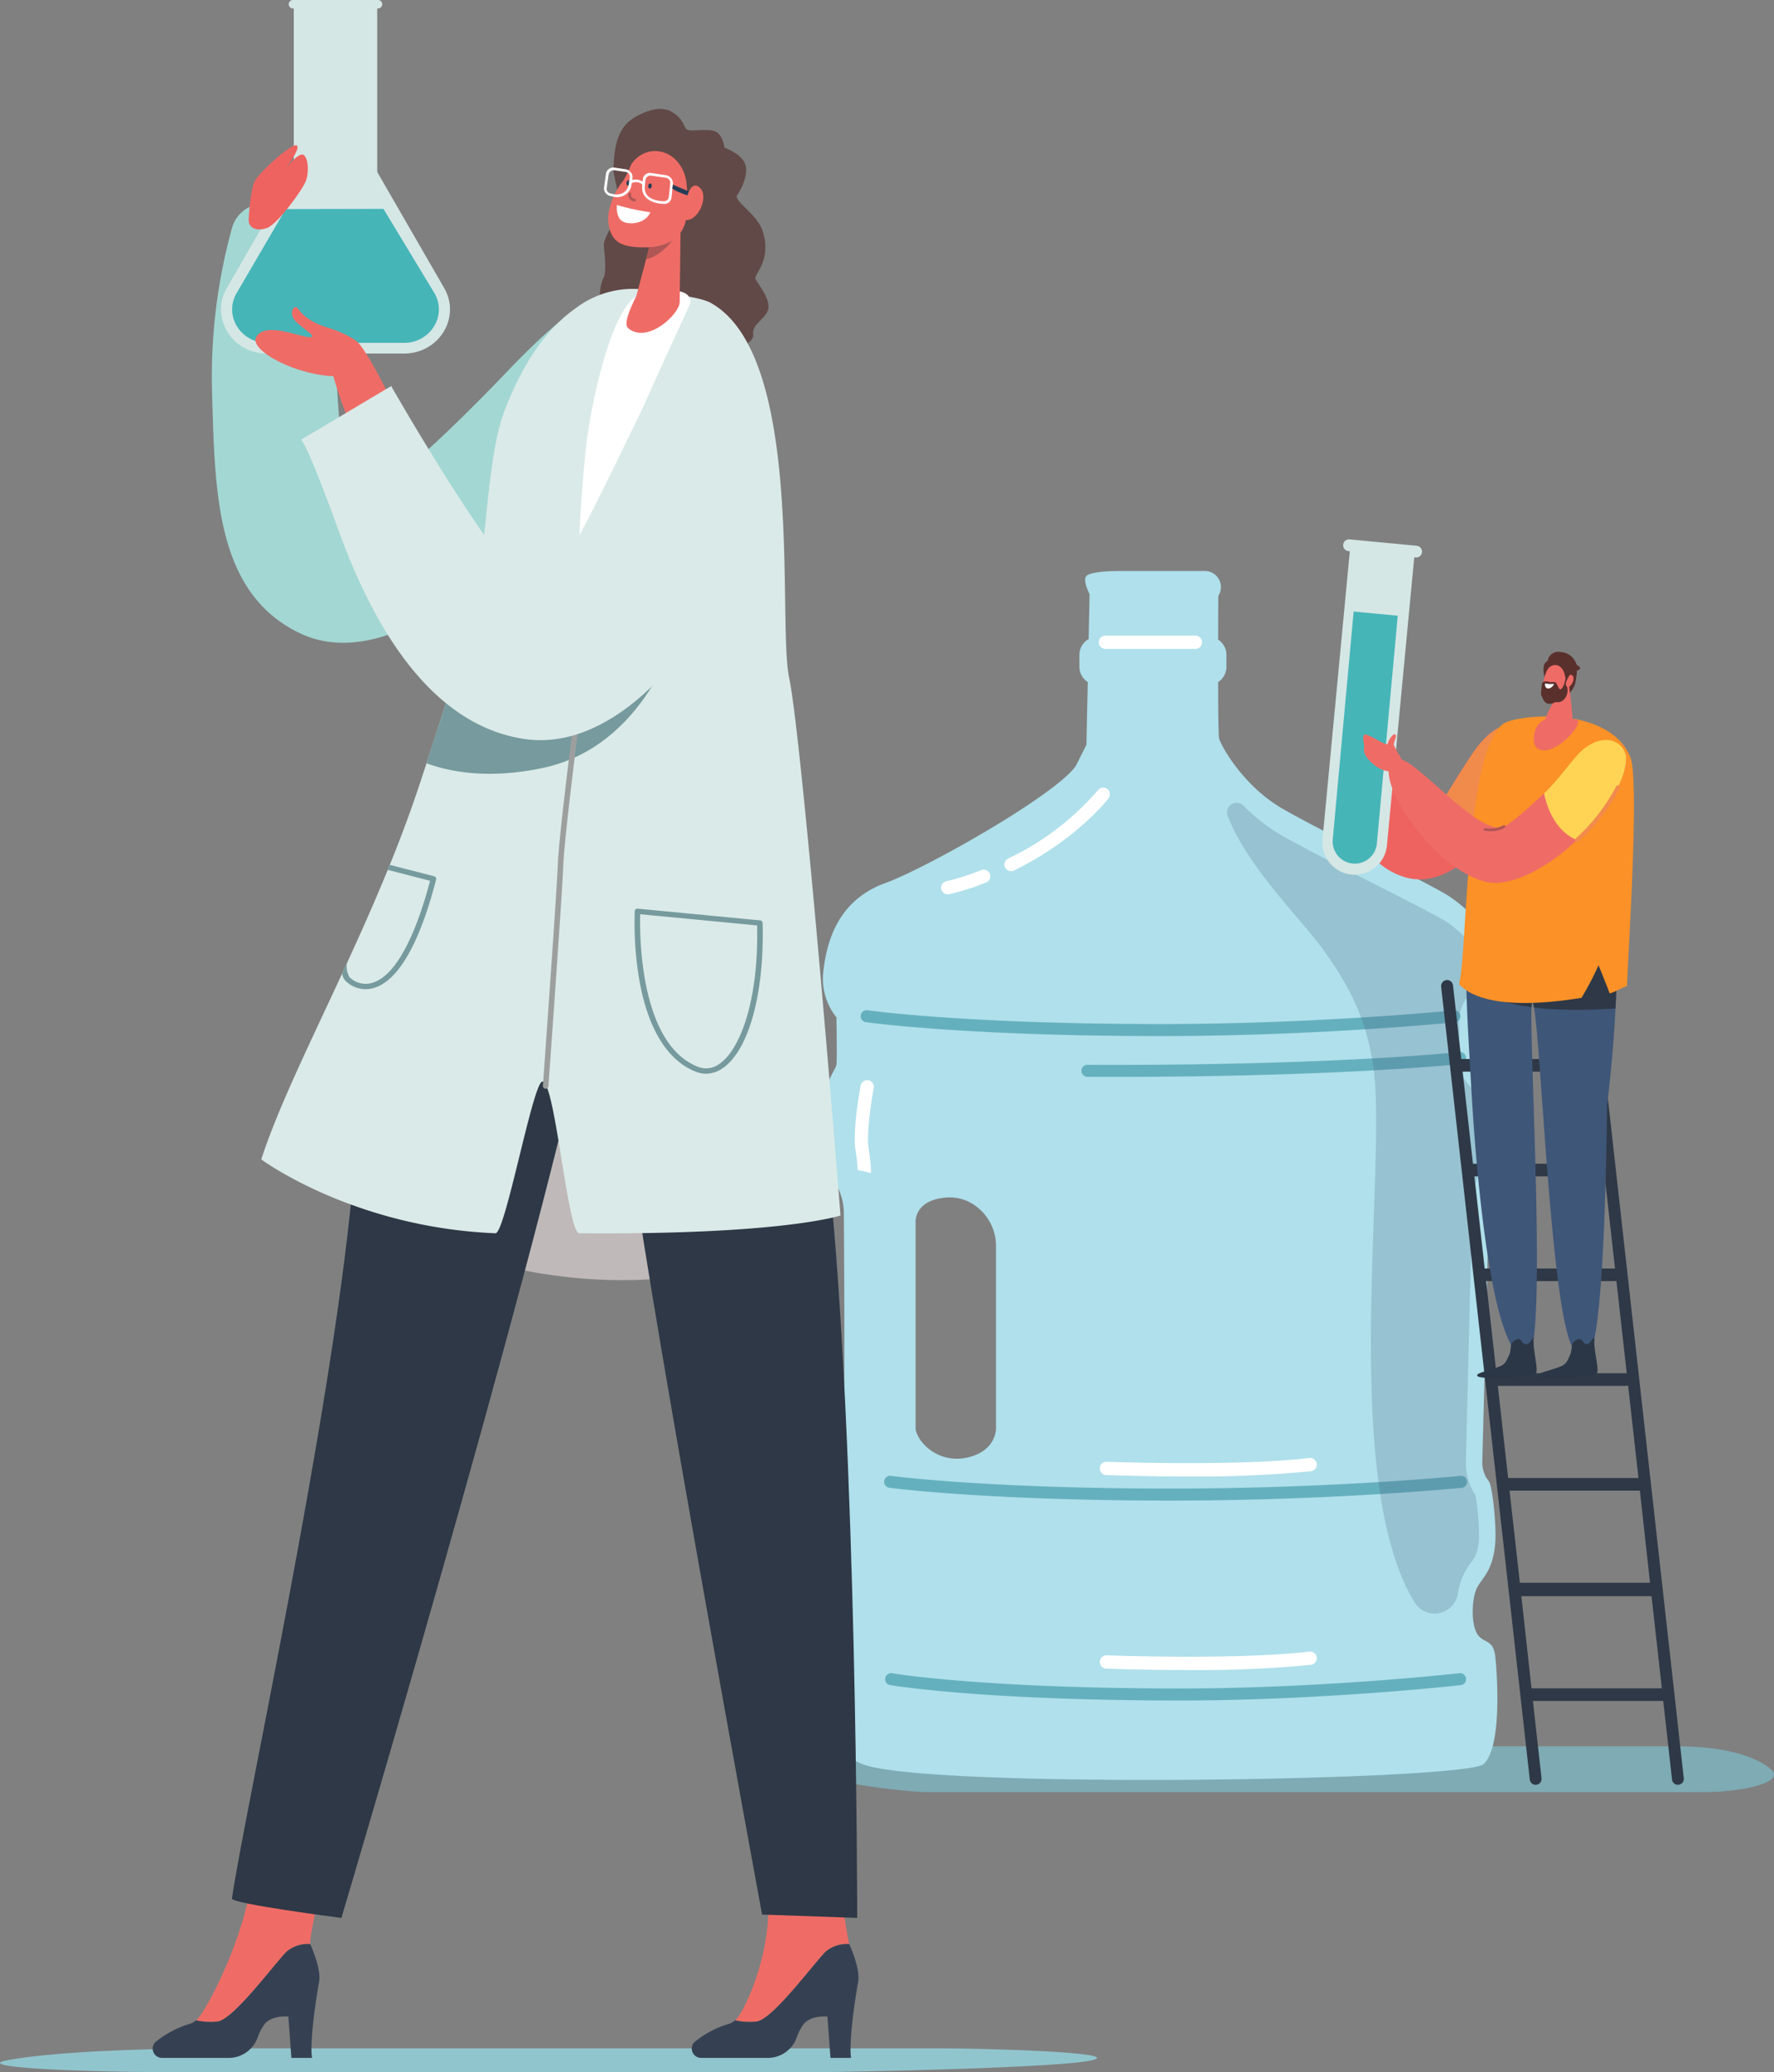 <svg xmlns="http://www.w3.org/2000/svg" width="294.665" height="344.071" viewBox="0 0 294.665 344.071">
  <rect x="0" y="0" width="294.665" height="344.071" fill="#808080" stroke="none"/>
  <g id="Grupo_876666" data-name="Grupo 876666" transform="translate(-383.699 -360.384)">
    <g id="Grupo_876710" data-name="Grupo 876710" transform="translate(518.029 449.946)">
      <g id="Grupo_876668" data-name="Grupo 876668" transform="translate(0 200.41)">
        <g id="Grupo_876667" data-name="Grupo 876667">
          <path id="Trazado_120720" data-name="Trazado 120720" d="M594.019,503.155h-133.4c-2.46,0-12.759,1.188-10.448,3.808,2.143,2.427,16.892,3.808,19.354,3.808H597.982c7.484,0,14.122-1.714,11.672-3.808h0C607.207,504.867,602.164,503.155,594.019,503.155Z" transform="translate(-449.838 -503.155)" fill="#7eabb4"/>
        </g>
      </g>
      <g id="Grupo_876680" data-name="Grupo 876680" transform="translate(2.255 5.251)">
        <g id="Grupo_876669" data-name="Grupo 876669">
          <path id="Trazado_120721" data-name="Trazado 120721" d="M562.74,587.4c-.325-3.071-1.9-2.175-2.965-3.778s-.983-5.614-.181-7.486,2.8-2.8,3.146-7.878c.183-2.634-.457-9.266-1.095-10.072a4.893,4.893,0,0,1-1.072-3.138l1.078-41.193a17.055,17.055,0,0,1,.973-5.549c1.316-3.56.853-7.612.457-11.213-.648-5.9-3.087-7.627-3.487-8.295s0-4.673-.132-6.544,1.334-1.6,1.735-2.937,2.137-6.01,1.336-7.746-.727-5.874-7.344-10.417c-2.78-1.905-21.5-10.949-27.912-14.688s-10.149-10.417-10.417-11.62c-.1-.427-.14-3.554-.158-7.4,0-.632,0-1.282-.006-1.942a2.967,2.967,0,0,0,1.377-2.5v-2.031a2.97,2.97,0,0,0-1.375-2.5c.01-4.058.028-7.269.028-7.269.045-.075.087-.148.128-.221a2.67,2.67,0,0,0-2.374-3.918H500.566c-5.608,0-5.784.9-5.784.9-.605.666.561,2.953.561,2.953l-.156,7.456a2.977,2.977,0,0,0-1.531,2.6V423a2.972,2.972,0,0,0,1.385,2.5l-.215,10.4-1.736,3.473c-3.2,4.807-24.974,17.093-31.65,19.5s-9.538,7.856-10.283,14.422a10.238,10.238,0,0,0,2.135,7.88s.136,6.944,0,7.878a2.71,2.71,0,0,1-.355.841,15.313,15.313,0,0,0-1.984,7.856,59.142,59.142,0,0,0,.471,8.13,5.1,5.1,0,0,0,.985,1.8,9.8,9.8,0,0,1,2.12,6.085c.079,11.045.24,41.488-.3,42.353-.668,1.068-1.6,1.6-2,2.537a24.6,24.6,0,0,0-.534,4.673s.112,2.322,0,7.318c-.053,2.305,1.867,6.548,1.867,6.548s.668,4.541-.132,6.41,0,0-1.336,2.4c-.79,1.42-.646,6.8-.4,10.968a9.438,9.438,0,0,0,5.888,8.2c10.34,4.166,100.144,2.8,103.215,0,2.675-2.443,2.411-11.8,2.084-16.2C562.832,588.334,562.783,587.793,562.74,587.4Zm-87.28-33.23c-4.81,1.334-8.549-2.07-9.016-4.608V515.172s-.266-3.674,5.141-4.074a7.147,7.147,0,0,1,3.869.8,8.209,8.209,0,0,1,4.346,7.316v29.74S480.268,552.831,475.461,554.168Z" transform="translate(-450.948 -407.066)" fill="#afe0eb"/>
        </g>
        <g id="Grupo_876670" data-name="Grupo 876670" transform="translate(6.463 72.939)">
          <path id="Trazado_120722" data-name="Trazado 120722" d="M503.935,447.263c-32.726,0-48.794-2.279-48.952-2.3a1,1,0,1,1,.286-1.972c.156.022,16.106,2.279,48.666,2.279,26.168,0,48.487-2.263,48.708-2.285a1,1,0,0,1,.205,1.982C552.625,444.988,530.211,447.263,503.935,447.263Z" transform="translate(-454.13 -442.979)" fill="#65b0be"/>
        </g>
        <g id="Grupo_876671" data-name="Grupo 876671" transform="translate(42.959 79.865)">
          <path id="Trazado_120723" data-name="Trazado 120723" d="M477.626,450.525q-2.227,0-4.533-.01a1,1,0,0,1,0-1.992h0c40.4.179,61.735-2.1,61.947-2.129a1,1,0,0,1,.217,1.982C535.061,448.4,515.2,450.525,477.626,450.525Z" transform="translate(-472.099 -446.389)" fill="#65b0be"/>
        </g>
        <g id="Grupo_876672" data-name="Grupo 876672" transform="translate(10.367 150.254)">
          <path id="Trazado_120724" data-name="Trazado 120724" d="M503.594,485.147c-30.742,0-46.523-2.1-46.679-2.118a1,1,0,1,1,.268-1.974c.154.02,15.824,2.1,46.411,2.1,26.81,0,47.8-2.082,48.008-2.1a1,1,0,1,1,.2,1.982C551.592,483.053,530.509,485.147,503.594,485.147Z" transform="translate(-456.052 -481.045)" fill="#65b0be"/>
        </g>
        <g id="Grupo_876673" data-name="Grupo 876673" transform="translate(10.368 183.004)">
          <path id="Trazado_120725" data-name="Trazado 120725" d="M505.156,501.714c-33.232,0-48.131-2.539-48.28-2.565a1,1,0,0,1,.343-1.964c.146.026,14.912,2.537,47.936,2.537,23.723,0,46.208-2.518,46.433-2.545a1,1,0,0,1,.223,1.98C551.587,499.183,528.99,501.714,505.156,501.714Z" transform="translate(-456.053 -497.17)" fill="#65b0be"/>
        </g>
        <g id="Grupo_876674" data-name="Grupo 876674" transform="translate(19.732 49.598)">
          <path id="Trazado_120726" data-name="Trazado 120726" d="M461.77,435.585a1.106,1.106,0,0,1-.27-2.179,38.9,38.9,0,0,0,5.786-1.838,1.107,1.107,0,1,1,.831,2.051,40.549,40.549,0,0,1-6.075,1.934A1.147,1.147,0,0,1,461.77,435.585Z" transform="translate(-460.663 -431.486)" fill="#fff"/>
        </g>
        <g id="Grupo_876675" data-name="Grupo 876675" transform="translate(30.248 35.968)">
          <path id="Trazado_120727" data-name="Trazado 120727" d="M466.95,438.651a1.106,1.106,0,0,1-.487-2.1,45.321,45.321,0,0,0,14.914-11.343,1.108,1.108,0,0,1,1.759,1.349c-.215.28-5.38,6.928-15.7,11.983A1.122,1.122,0,0,1,466.95,438.651Z" transform="translate(-465.841 -424.776)" fill="#fff"/>
        </g>
        <g id="Grupo_876676" data-name="Grupo 876676" transform="translate(5.394 84.542)">
          <path id="Trazado_120728" data-name="Trazado 120728" d="M456.269,464.1l-2.159-.491a.414.414,0,0,0-.022.138,26.862,26.862,0,0,0-.374-3.487c-.489-3.5.813-10.379.867-10.669a1.107,1.107,0,1,1,2.175.414c-.014.067-1.288,6.81-.851,9.948C456.4,463.515,456.305,463.942,456.269,464.1Z" transform="translate(-453.604 -448.691)" fill="#fff"/>
        </g>
        <g id="Grupo_876677" data-name="Grupo 876677" transform="translate(46.077 147.28)">
          <path id="Trazado_120729" data-name="Trazado 120729" d="M488.3,482.652c-7.486,0-13.49-.229-13.6-.234a1.107,1.107,0,0,1,.087-2.212c.211.008,21.3.812,33.67-.619a1.107,1.107,0,0,1,.254,2.2A194.294,194.294,0,0,1,488.3,482.652Z" transform="translate(-473.635 -479.581)" fill="#fff"/>
        </g>
        <g id="Grupo_876678" data-name="Grupo 876678" transform="translate(46.077 179.422)">
          <path id="Trazado_120730" data-name="Trazado 120730" d="M488.3,498.477c-7.486,0-13.49-.228-13.6-.234a1.107,1.107,0,0,1,.087-2.212c.211.008,21.3.812,33.67-.617a1.106,1.106,0,1,1,.254,2.2A194.294,194.294,0,0,1,488.3,498.477Z" transform="translate(-473.635 -495.406)" fill="#fff"/>
        </g>
        <g id="Grupo_876679" data-name="Grupo 876679" transform="translate(45.926 10.726)">
          <path id="Trazado_120731" data-name="Trazado 120731" d="M489.609,414.561H474.667a1.107,1.107,0,1,1,0-2.214h14.942a1.107,1.107,0,1,1,0,2.214Z" transform="translate(-473.56 -412.347)" fill="#fff"/>
        </g>
      </g>
      <g id="Grupo_876709" data-name="Grupo 876709" transform="translate(69.475)">
        <g id="Grupo_876681" data-name="Grupo 876681" transform="translate(0 43.74)" opacity="0.22">
          <path id="Trazado_120732" data-name="Trazado 120732" d="M522.381,557.407a3.909,3.909,0,0,1-7.2,1.346c-12.631-20.775-4.277-73.592-6.906-89.493-1.141-6.873-3.353-12.328-8.959-19.813l-.047-.057c-4.946-6.231-11.989-13.305-15.107-21.182a1.593,1.593,0,0,1,2.616-1.706,30.272,30.272,0,0,0,6.164,4.82c6.355,3.707,25.315,12.921,27.6,14.489,4.682,3.213,4.489,5.421,5.33,7.691a22.848,22.848,0,0,1-1.006,3.835,6.722,6.722,0,0,0-2.248,5.742c.177,2.508-.666,6.282.847,8.8a8.032,8.032,0,0,0,.9,1.182c.827.938,1.574,2.139,1.9,5.149.4,3.672.676,6.465-.246,8.961-1.424,3.845-1.139,2.527-2.3,48.235a10.011,10.011,0,0,0,1.609,5.618,40.4,40.4,0,0,1,.571,7.34c-.25,3.615-1.466,3.24-2.746,6.223A12.4,12.4,0,0,0,522.381,557.407Z" transform="translate(-484.045 -426.017)" fill="#3e5678"/>
        </g>
        <g id="Grupo_876682" data-name="Grupo 876682" transform="translate(35.569 73.166)">
          <path id="Trazado_120733" data-name="Trazado 120733" d="M517.26,574.141h0a.981.981,0,0,0,.977-1.091L516.8,560.212H538.45l.341,3.091c0,.034.014.069.02.1l1.1,9.863a.981.981,0,0,0,.977.871h0a.98.98,0,0,0,.975-1.091l-1.109-9.891a.874.874,0,0,0,0-.1l-13.594-121.63a1.007,1.007,0,0,0-.977-.92,1.024,1.024,0,0,0-.979,1.166l1.338,11.955H504.9l-1.365-12.2a1.008,1.008,0,0,0-.979-.92h-.012a1.023,1.023,0,0,0-.977,1.166l14.719,131.6A.981.981,0,0,0,517.26,574.141Zm20.95-16.114.01.087H516.57l-.033-.274-1.653-15.019h21.625Zm-1.954-17.44H514.634l-1.712-15.294h21.651Zm-1.919-17.392H512.687L510.974,507.9h21.287a.94.94,0,0,0,.355-.073Zm-1.946-17.38a.9.9,0,0,0-.13-.012H510.739l-1.712-15.3h21.651Zm-1.948-17.406H508.793l-1.712-15.294h21.651Zm-3.66-32.685,1.712,15.294H506.845l-1.712-15.294Z" transform="translate(-501.558 -440.505)" fill="#2e3846"/>
        </g>
        <g id="Grupo_876683" data-name="Grupo 876683" transform="translate(19.223 30.909)">
          <path id="Trazado_120734" data-name="Trazado 120734" d="M522.485,420.239c-1.434-1.2-4.158-.613-7.35,4.025s-7.08,11.81-8.161,12.018c-2.07.4-9.8-15.84-12.007-13.955-3.132,2.679-1.7,19.642,9.075,22.615C515.919,448.221,527.372,424.34,522.485,420.239Z" transform="translate(-493.51 -419.699)" fill="#ee6360"/>
        </g>
        <g id="Grupo_876684" data-name="Grupo 876684" transform="translate(39.741 60.852)">
          <path id="Trazado_120735" data-name="Trazado 120735" d="M528.4,451.47c-.388,8.256-1.4,16.114-1.4,16.114s-.268,40.233-3.215,41.409c-2.082.831-3.2-1.361-4.322-8.149-2.36-14.288-3.617-44.081-4.592-49.517-.091-.512-.181-.808-.268-.855s-.124.242-.152.8c-.353,7.042,2.711,58.006-.8,58.2-6.487.361-8.853-38.62-9.164-44.171-.376-6.757-.754-12.47-.851-17.158a56.6,56.6,0,0,1,.313-8.4,15.028,15.028,0,0,1,1.113-4.247c.922-2.732,22.691.571,22.9,1.665.148.792.266,1.669.353,2.608A87.337,87.337,0,0,1,528.4,451.47Z" transform="translate(-503.612 -434.442)" fill="#3e5678"/>
        </g>
        <g id="Grupo_876685" data-name="Grupo 876685" transform="translate(39.741 66.155)">
          <path id="Trazado_120736" data-name="Trazado 120736" d="M528.31,437.079c-.7,0-1.383.035-2.029.077a129.959,129.959,0,0,1-21.614-.037c-.232-.024-.473-.049-.719-.067a56.6,56.6,0,0,0-.313,8.4,37.935,37.935,0,0,0,10.815,3.126c.028-.556.077-.839.152-.8s.177.343.268.855c.835.108,1.676.189,2.523.25a83,83,0,0,0,11.01-.108A87.338,87.338,0,0,0,528.31,437.079Z" transform="translate(-503.612 -437.053)" fill="#2e3846"/>
        </g>
        <g id="Grupo_876687" data-name="Grupo 876687" transform="translate(36.348 30.909)">
          <g id="Grupo_876686" data-name="Grupo 876686">
            <path id="Trazado_120737" data-name="Trazado 120737" d="M513.792,420.239c-1.434-1.2-4.158-.613-7.35,4.025-1.466,2.131-3.079,4.8-4.5,7.076a16.558,16.558,0,0,0,8.047,5.352C514.326,430.352,516.416,422.443,513.792,420.239Z" transform="translate(-501.941 -419.699)" fill="#f18b4c"/>
          </g>
        </g>
        <g id="Grupo_876688" data-name="Grupo 876688" transform="translate(38.552 29.405)">
          <path id="Trazado_120738" data-name="Trazado 120738" d="M531.491,425.785c-3.128-7.964-16.366-7.425-20.485-5.929-7.031,2.551-6.507,37.854-7.98,43.555,2.157,2.364,7.671,4.306,20.329,2.275a51.833,51.833,0,0,0,2.835-5.407s1.489,3.642,1.846,4.667c1.1-.288,1.7-.849,2.9-1.208C530.78,463.3,533.116,429.923,531.491,425.785Z" transform="translate(-503.026 -418.959)" fill="#fb9127"/>
        </g>
        <g id="Grupo_876692" data-name="Grupo 876692" transform="translate(15.857)">
          <g id="Grupo_876689" data-name="Grupo 876689" transform="translate(0 1.306)">
            <path id="Trazado_120739" data-name="Trazado 120739" d="M496.462,405.124l-4.586,48.351a5.376,5.376,0,1,0,10.7,1.016l4.586-48.351Z" transform="translate(-491.852 -405.124)" fill="#d5e7e5"/>
          </g>
          <g id="Grupo_876690" data-name="Grupo 876690" transform="translate(1.695 11.983)">
            <path id="Trazado_120740" data-name="Trazado 120740" d="M500.031,448.91a3.68,3.68,0,0,1-7.328-.695l3.469-37.834,7.326.695Z" transform="translate(-492.687 -410.381)" fill="#46b5b8"/>
          </g>
          <g id="Grupo_876691" data-name="Grupo 876691" transform="translate(3.442)">
            <path id="Trazado_120741" data-name="Trazado 120741" d="M505.758,405.541l-11.14-1.056a.978.978,0,0,0-.185,1.948l11.14,1.056a.978.978,0,1,0,.185-1.948Z" transform="translate(-493.547 -404.481)" fill="#d5e7e5"/>
          </g>
        </g>
        <g id="Grupo_876693" data-name="Grupo 876693" transform="translate(50.962 29.665)">
          <path id="Trazado_120742" data-name="Trazado 120742" d="M509.314,421.33a2.893,2.893,0,0,1,2.687-2.2,14.051,14.051,0,0,1,4.31.234c1.2.542-3.105,5.52-5.843,5.061C508.973,424.173,508.989,422.656,509.314,421.33Z" transform="translate(-509.137 -419.087)" fill="#ef6c66"/>
        </g>
        <g id="Grupo_876694" data-name="Grupo 876694" transform="translate(26.848 33.911)">
          <path id="Trazado_120743" data-name="Trazado 120743" d="M536.715,423.618c-.02,7.119-12.422,20.018-21.224,20.676-8.573.642-21.561-17.146-17.44-20.489,2.374-1.925,12.686,11.5,17.709,11.356,2.1-.061,10.941-9.607,14.786-12.42C534.506,419.84,536.721,421.473,536.715,423.618Z" transform="translate(-497.264 -421.177)" fill="#ef6c66"/>
        </g>
        <g id="Grupo_876695" data-name="Grupo 876695" transform="translate(22.63 32.377)">
          <path id="Trazado_120744" data-name="Trazado 120744" d="M501.309,424.072a10.091,10.091,0,0,1-1.03-1.881c-.087-.465.646-1.576.219-1.751s-1.119.967-1.253,1.529-3.5-1.921-3.9-1.474.091,1.645-.02,2.212.067,1.537,1.9,2.955S502.875,427.194,501.309,424.072Z" transform="translate(-495.187 -420.422)" fill="#ef6c66"/>
        </g>
        <g id="Grupo_876696" data-name="Grupo 876696" transform="translate(52.556 18.691)">
          <path id="Trazado_120745" data-name="Trazado 120745" d="M510.071,417.643a3.563,3.563,0,0,1-.014-1.871c.313-.554.577-.6.577-.6a1.758,1.758,0,0,1,2.033-1.483,2.927,2.927,0,0,1,2.689,1.891c.116.428.626.467.658.78s-.516.4-.516.4a14.291,14.291,0,0,1-.292,2.153c-.2.733-.983,2.1-1.936,2.053S510.065,419.343,510.071,417.643Z" transform="translate(-509.921 -413.684)" fill="#5a302d"/>
        </g>
        <g id="Grupo_876702" data-name="Grupo 876702" transform="translate(52.148 20.87)">
          <g id="Grupo_876697" data-name="Grupo 876697" transform="translate(0.432 2.995)">
            <path id="Trazado_120746" data-name="Trazado 120746" d="M514.1,416.231s.666,4.619.646,6.168c-.008.662-3.837,2.4-4.757,1.428-.268-.284.435-2.374.814-3.014l1.938-3.711Z" transform="translate(-509.933 -416.231)" fill="#ef6c66"/>
          </g>
          <g id="Grupo_876698" data-name="Grupo 876698" transform="translate(0.25)">
            <path id="Trazado_120747" data-name="Trazado 120747" d="M513.472,416.086l.66,2.673a1.68,1.68,0,0,1-1.336,1.925,3.428,3.428,0,0,1-2.258-.13c-.76-.351-.731-1.115-.66-2.094a7.663,7.663,0,0,1,.682-2.722C511.183,414.376,512.914,414.376,513.472,416.086Z" transform="translate(-509.843 -414.756)" fill="#ef6c66"/>
          </g>
          <g id="Grupo_876699" data-name="Grupo 876699" transform="translate(0 2.175)">
            <path id="Trazado_120748" data-name="Trazado 120748" d="M509.891,416.731s.057-.288.479-.362a1.623,1.623,0,0,1,.849.12,4.653,4.653,0,0,1,.82-.014c.361.077.491,1.009.827,1.18s.758-.859.808-1.2.181-.676.226-.624.183,1.761.25,1.956a2.237,2.237,0,0,1-.8,1.767,1.707,1.707,0,0,1-1.249.246,1.678,1.678,0,0,1-1.328.244,1.542,1.542,0,0,1-.8-1.013,1.069,1.069,0,0,1-.24-.764C509.762,417.807,509.891,416.731,509.891,416.731Z" transform="translate(-509.72 -415.827)" fill="#5a302d"/>
          </g>
          <g id="Grupo_876700" data-name="Grupo 876700" transform="translate(0.674 3.05)">
            <path id="Trazado_120749" data-name="Trazado 120749" d="M511.553,416.323a4.5,4.5,0,0,1-1.493-.065s-.079.534.25.758S511.3,416.987,511.553,416.323Z" transform="translate(-510.052 -416.258)" fill="#fff"/>
          </g>
          <g id="Grupo_876701" data-name="Grupo 876701" transform="translate(4.138 1.607)">
            <path id="Trazado_120750" data-name="Trazado 120750" d="M511.911,416.475c.069-.156.173-.292.238-.451.126-.3.382-.713.733-.309.514.587-.37,2.061-.875,1.856C511.724,417.458,511.667,417.025,511.911,416.475Z" transform="translate(-511.758 -415.547)" fill="#ef6c66"/>
          </g>
        </g>
        <g id="Grupo_876703" data-name="Grupo 876703" transform="translate(41.549 132.517)">
          <path id="Trazado_120751" data-name="Trazado 120751" d="M508.416,474.47c.987-.433,1.113-1.31,1.533-2.143.028-.057.191-1.253.191-1.349.006-.414,1.2-1.511,1.755-.65,1.095,1.694,2.056-1.194,1.992-.487-.189,2.106,1.018,5.742.234,5.971-1.672.492-9.469,1.062-9.617.242C504.415,475.562,506.71,475.217,508.416,474.47Z" transform="translate(-504.502 -469.727)" fill="#2b3746"/>
        </g>
        <g id="Grupo_876704" data-name="Grupo 876704" transform="translate(51.668 132.574)">
          <path id="Trazado_120752" data-name="Trazado 120752" d="M513.4,474.441c.985-.433,1.111-1.31,1.531-2.143.028-.057.191-1.253.191-1.349.006-.414,1.2-1.511,1.755-.65.684,1.058,1.188.3,1.542-.205.213-.3.449-.473.424-.207-.189,2.106,1.044,5.667.26,5.9-1.672.492-9.469,1.062-9.617.242C509.4,475.533,511.694,475.188,513.4,474.441Z" transform="translate(-509.484 -469.755)" fill="#2b3746"/>
        </g>
        <g id="Grupo_876706" data-name="Grupo 876706" transform="translate(52.665 33.308)">
          <g id="Grupo_876705" data-name="Grupo 876705">
            <path id="Trazado_120753" data-name="Trazado 120753" d="M523.609,423.924c.006-2.145-2.866-4.625-6.826-1.726-1.8,1.314-4.028,4.948-6.808,7.547.307,1.54,1.538,6.189,5.478,7.75C520.075,433.147,523.6,427.716,523.609,423.924Z" transform="translate(-509.975 -420.88)" fill="#ffd454"/>
          </g>
        </g>
        <g id="Grupo_876707" data-name="Grupo 876707" transform="translate(42.629 47.462)">
          <path id="Trazado_120754" data-name="Trazado 120754" d="M506.164,428.842a6.1,6.1,0,0,1-.947-.069.222.222,0,0,1,.075-.437,4.977,4.977,0,0,0,3.006-.453.222.222,0,0,1,.24.374A4.5,4.5,0,0,1,506.164,428.842Z" transform="translate(-505.034 -427.849)" fill="#b05655"/>
        </g>
        <g id="Grupo_876708" data-name="Grupo 876708" transform="translate(57.811 40.842)">
          <path id="Trazado_120755" data-name="Trazado 120755" d="M512.841,434a.34.34,0,0,1-.258-.122.334.334,0,0,1,.047-.467,31.085,31.085,0,0,0,6.7-8.642.332.332,0,1,1,.593.3,31.19,31.19,0,0,1-6.871,8.857A.332.332,0,0,1,512.841,434Z" transform="translate(-512.508 -424.59)" fill="#f18b4c"/>
        </g>
      </g>
    </g>
    <g id="Grupo_876772" data-name="Grupo 876772" transform="translate(383.699 360.384)">
      <g id="Grupo_876711" data-name="Grupo 876711" transform="translate(99.626 18.091)">
        <path id="Trazado_120756" data-name="Trazado 120756" d="M439.042,370.4c1.294-.656,3.8-1.818,5.823-.536s1.761,2.583,2.482,2.9,3.646-.337,4.771.349,1.363,2.63,1.363,2.63,2.529.829,3.339,2.512-.6,4.476-1.255,5.358,3.343,3.2,4.214,5.876c1.649,5.059-1.527,7.261-1.158,8.045s2.634,3.441,2.068,5.137-2.7,2.293-2.451,4.086-5.2,3.583-8.356,2.709-13.328-4-15.556-5.147-1.629-5.823-.987-6.908.132-4.56.071-5.508,1.716-3.991,2.506-5.027-.926-6.351-.9-7.492C435.14,374.874,435.912,371.986,439.042,370.4Z" transform="translate(-432.75 -369.291)" fill="#614947"/>
      </g>
      <g id="Grupo_876712" data-name="Grupo 876712" transform="translate(79.969 182.365)">
        <path id="Trazado_120757" data-name="Trazado 120757" d="M461.491,478.786c-19.7,4.426-38.419-1.769-38.419-1.769s10.5-25.524,11.177-26.8S481.188,474.36,461.491,478.786Z" transform="translate(-423.072 -450.173)" fill="#bfb9b9"/>
      </g>
      <g id="Grupo_876713" data-name="Grupo 876713" transform="translate(35.171 33.836)">
        <path id="Trazado_120758" data-name="Trazado 120758" d="M470.72,392.886c-4.946-3.386-13.194,4.235-20.881,12.27-10.127,10.584-22.317,21.99-24.579,20.623-4.7-2.841-3.887-46.618-3.887-46.618s-4.22-1.968-11.7-2.116a5,5,0,0,0-1.022.089,5.482,5.482,0,0,0-4.259,3.885,92.771,92.771,0,0,0-3.335,26.952c.494,16.642.465,33.662,14.636,40.4C440.7,460.254,482.483,400.94,470.72,392.886Z" transform="translate(-401.015 -377.044)" fill="#a3d7d3"/>
      </g>
      <g id="Grupo_876719" data-name="Grupo 876719" transform="translate(36.706)">
        <g id="Grupo_876718" data-name="Grupo 876718">
          <g id="Grupo_876714" data-name="Grupo 876714" transform="translate(0 0.27)">
            <path id="Trazado_120759" data-name="Trazado 120759" d="M438.847,408.078,427.721,388.8V360.517H413.864V388.8l-11.126,19.283c-2.817,4.881.861,10.872,6.674,10.872h22.762C437.986,418.95,441.664,412.958,438.847,408.078Z" transform="translate(-401.771 -360.517)" fill="#d5e7e5"/>
          </g>
          <g id="Grupo_876716" data-name="Grupo 876716" transform="translate(1.851 34.682)">
            <g id="Grupo_876715" data-name="Grupo 876715">
              <path id="Trazado_120760" data-name="Trazado 120760" d="M411.582,377.493l16.236-.033,8.473,14.008a5.307,5.307,0,0,1-.075,5.506,5.781,5.781,0,0,1-4.982,2.734H408.472a5.775,5.775,0,0,1-4.98-2.734,5.3,5.3,0,0,1-.077-5.506Z" transform="translate(-402.682 -377.46)" fill="#46b5b8"/>
            </g>
          </g>
          <g id="Grupo_876717" data-name="Grupo 876717" transform="translate(11.229)">
            <path id="Trazado_120761" data-name="Trazado 120761" d="M408.031,360.384h14.122a.7.7,0,1,1,0,1.405H408.031a.7.7,0,1,1,0-1.405Z" transform="translate(-407.3 -360.384)" fill="#d5e7e5"/>
          </g>
        </g>
      </g>
      <g id="Grupo_876721" data-name="Grupo 876721" transform="translate(0 340.121)">
        <g id="Grupo_876720" data-name="Grupo 876720">
          <path id="Trazado_120762" data-name="Trazado 120762" d="M421.972,527.846H540.365c5.831,0,30.236.617,24.76,1.974-5.08,1.261-40.032,1.976-45.863,1.976H412.585c-17.735,0-33.463-.89-27.661-1.976h0C390.727,528.734,402.673,527.846,421.972,527.846Z" transform="translate(-383.699 -527.846)" fill="#91c5ce"/>
        </g>
      </g>
      <g id="Grupo_876726" data-name="Grupo 876726" transform="translate(25.327 309.462)">
        <g id="Grupo_876723" data-name="Grupo 876723" transform="translate(7.237)">
          <g id="Grupo_876722" data-name="Grupo 876722">
            <path id="Trazado_120763" data-name="Trazado 120763" d="M414.873,527.269c-1.8,1.661-8.89,11.435-11.622,11.7a11.356,11.356,0,0,1-3.52-.2c1.655-1.318,8.52-14.483,9.422-24.848l12.137-1.166s-2.9,12.631-2.59,13.35A5.533,5.533,0,0,0,414.873,527.269Z" transform="translate(-399.732 -512.751)" fill="#ef6c66"/>
          </g>
        </g>
        <g id="Grupo_876725" data-name="Grupo 876725" transform="translate(0 13.348)">
          <g id="Grupo_876724" data-name="Grupo 876724">
            <path id="Trazado_120764" data-name="Trazado 120764" d="M396.578,535.665a16.174,16.174,0,0,1,5.88-3.12,3.336,3.336,0,0,0,.948-.557,11.354,11.354,0,0,0,3.52.205c2.732-.266,9.818-10.039,11.622-11.7a5.532,5.532,0,0,1,3.828-1.168c.707,1.617,1.8,4.523,1.456,6.351-.5,2.642-1.6,10.184-1.152,12.548h-3.439l-.5-6.867s-2.634-.264-3.9,1.188a8.393,8.393,0,0,0-1.255,2.435,5.123,5.123,0,0,1-4.925,3.244H397.845A1.553,1.553,0,0,1,396.578,535.665Z" transform="translate(-396.169 -519.323)" fill="#354152"/>
          </g>
        </g>
      </g>
      <g id="Grupo_876731" data-name="Grupo 876731" transform="translate(114.867 309.462)">
        <g id="Grupo_876728" data-name="Grupo 876728" transform="translate(7.238)">
          <g id="Grupo_876727" data-name="Grupo 876727">
            <path id="Trazado_120765" data-name="Trazado 120765" d="M458.959,527.269c-1.806,1.661-8.89,11.435-11.622,11.7a11.356,11.356,0,0,1-3.52-.2c1.655-1.318,7.7-14.439,4.712-24.848l12.135-1.166s1.808,12.631,2.122,13.35A5.533,5.533,0,0,0,458.959,527.269Z" transform="translate(-443.818 -512.751)" fill="#ef6c66"/>
          </g>
        </g>
        <g id="Grupo_876730" data-name="Grupo 876730" transform="translate(0 13.348)">
          <g id="Grupo_876729" data-name="Grupo 876729">
            <path id="Trazado_120766" data-name="Trazado 120766" d="M440.662,535.665a16.207,16.207,0,0,1,5.882-3.12,3.337,3.337,0,0,0,.948-.557,11.354,11.354,0,0,0,3.52.205c2.732-.266,9.816-10.039,11.622-11.7a5.532,5.532,0,0,1,3.828-1.168c.7,1.617,1.8,4.523,1.456,6.351-.5,2.642-1.6,10.184-1.152,12.548h-3.439l-.5-6.867s-2.634-.264-3.9,1.188a8.294,8.294,0,0,0-1.255,2.435,5.125,5.125,0,0,1-4.925,3.244H441.931A1.554,1.554,0,0,1,440.662,535.665Z" transform="translate(-440.254 -519.323)" fill="#354152"/>
          </g>
        </g>
      </g>
      <g id="Grupo_876733" data-name="Grupo 876733" transform="translate(38.521 170.229)">
        <g id="Grupo_876732" data-name="Grupo 876732">
          <path id="Trazado_120767" data-name="Trazado 120767" d="M422.635,471.84,461.415,444.2c-9.383,43.578-40.564,148.235-40.564,148.235s-18.314-2.358-18.186-3.223C404.79,574.767,418.891,510.737,422.635,471.84Z" transform="translate(-402.665 -444.198)" fill="#2e3846"/>
        </g>
      </g>
      <g id="Grupo_876735" data-name="Grupo 876735" transform="translate(42.432 51.005)">
        <g id="Grupo_876734" data-name="Grupo 876734">
          <path id="Trazado_120768" data-name="Trazado 120768" d="M421.512,391.322c-.542-.751-3.339-1.962-4.883-2.419-2.951-.875-4.3-2.183-4.945-3.124s-1.657.652-.526,1.942,4.005,2.813,2.364,2.762-7.4-2.661-8.815,0c-1.182,2.216,6.834,6.532,13.795,6.516C420.474,396.991,424.526,395.516,421.512,391.322Z" transform="translate(-404.591 -385.497)" fill="#ef6c66"/>
        </g>
      </g>
      <g id="Grupo_876737" data-name="Grupo 876737" transform="translate(105.001 193.417)">
        <g id="Grupo_876736" data-name="Grupo 876736">
          <path id="Trazado_120769" data-name="Trazado 120769" d="M472.778,580.662l-15.8-.555s-18.015-97.754-21.58-124.492l32.641,1.247C472.778,501.742,472.778,580.662,472.778,580.662Z" transform="translate(-435.397 -455.615)" fill="#2e3846"/>
        </g>
      </g>
      <g id="Grupo_876739" data-name="Grupo 876739" transform="translate(43.396 47.972)">
        <g id="Grupo_876738" data-name="Grupo 876738">
          <path id="Trazado_120770" data-name="Trazado 120770" d="M501.277,537.861s-9.523,3.244-43.385,2.953c-1.964-.016-4-25.132-6.116-25.191-1.572-.041-6.164,25.258-7.817,25.191-23.635-.967-38.894-12.261-38.894-12.261,2.722-8.417,7.941-19,13.435-30.866.26-.562.522-1.129.782-1.7v0c2.291-4.98,4.61-10.176,6.794-15.521.116-.278.229-.554.339-.831,1.737-4.279,3.382-8.654,4.858-13.094q.625-1.88,1.243-3.768c1.523-4.629,3.018-9.284,4.46-13.911q1.121-3.595,2.191-7.161c3.611-12.042,2.931-28.684,6.341-37.554,3.946-10.261,8.573-14.66,11.758-16.914a15.722,15.722,0,0,1,12.976-2.854c1.838.382,7.553.857,9.54,1.978,15.659,8.829,10.994,53.067,12.968,62.219C494.292,455.724,498.367,500.9,501.277,537.861Z" transform="translate(-405.065 -384.004)" fill="#daeae8"/>
        </g>
      </g>
      <g id="Grupo_876740" data-name="Grupo 876740" transform="translate(96.11 48.213)">
        <path id="Trazado_120771" data-name="Trazado 120771" d="M449.584,386.279s-8.047,17.327-9.962,22.2-6.221,25.695-8.209,25.059c-.841-.268-.227-13.571.847-23.5.648-5.977,4.21-24.45,9.4-25.418C444.945,384.006,449.862,383.446,449.584,386.279Z" transform="translate(-431.02 -384.122)" fill="#fff"/>
      </g>
      <g id="Grupo_876742" data-name="Grupo 876742" transform="translate(104.061 38.082)">
        <g id="Grupo_876741" data-name="Grupo 876741">
          <path id="Trazado_120772" data-name="Trazado 120772" d="M443.911,379.134l-.14,12.076c-.03,1.986-5.287,6.973-8.514,4.381-.944-.76.388-3.461,1.347-5.5l2.732-10.312Z" transform="translate(-434.934 -379.134)" fill="#ef6c66"/>
        </g>
      </g>
      <g id="Grupo_876743" data-name="Grupo 876743" transform="translate(107.315 39.894)">
        <path id="Trazado_120773" data-name="Trazado 120773" d="M436.536,383.19l.839-3.164,3.544.022S439.046,382.65,436.536,383.19Z" transform="translate(-436.536 -380.026)" fill="#b05655"/>
      </g>
      <g id="Grupo_876745" data-name="Grupo 876745" transform="translate(101.018 25.085)">
        <g id="Grupo_876744" data-name="Grupo 876744">
          <path id="Trazado_120774" data-name="Trazado 120774" d="M446.4,377.663a27.346,27.346,0,0,1,.053,6c-.556,3.684-3.345,5.1-7.241,5.063-3.8-.033-5.193-1.066-5.665-3.648a6.21,6.21,0,0,1-.03-2.133,12,12,0,0,1,2.431-5.3,20.213,20.213,0,0,0,1.318-2.693C439.8,371.165,445.4,372.331,446.4,377.663Z" transform="translate(-433.436 -372.735)" fill="#ef6c66"/>
        </g>
      </g>
      <g id="Grupo_876747" data-name="Grupo 876747" transform="translate(104.345 31.983)">
        <g id="Grupo_876746" data-name="Grupo 876746">
          <path id="Trazado_120775" data-name="Trazado 120775" d="M436.116,377.614a.233.233,0,0,0,.242-.164.222.222,0,0,0-.162-.274c-.77-.205-.65-.745-.644-.768a.227.227,0,0,0-.175-.27.234.234,0,0,0-.28.169,1.118,1.118,0,0,0,.975,1.3Z" transform="translate(-435.074 -376.131)" fill="#b05655"/>
        </g>
      </g>
      <g id="Grupo_876749" data-name="Grupo 876749" transform="translate(107.664 30.447)">
        <g id="Grupo_876748" data-name="Grupo 876748">
          <path id="Trazado_120776" data-name="Trazado 120776" d="M436.716,375.765c-.037.238.063.451.225.475s.325-.15.364-.388-.063-.451-.225-.475S436.754,375.528,436.716,375.765Z" transform="translate(-436.708 -375.375)" fill="#263d55"/>
        </g>
      </g>
      <g id="Grupo_876751" data-name="Grupo 876751" transform="translate(104.051 29.935)">
        <g id="Grupo_876750" data-name="Grupo 876750">
          <path id="Trazado_120777" data-name="Trazado 120777" d="M434.937,375.513c-.039.238.061.451.223.475s.325-.15.363-.388-.063-.451-.225-.475S434.976,375.276,434.937,375.513Z" transform="translate(-434.929 -375.123)" fill="#263d55"/>
        </g>
      </g>
      <g id="Grupo_876752" data-name="Grupo 876752" transform="translate(70.847 104.901)">
        <path id="Trazado_120778" data-name="Trazado 120778" d="M460.14,412.033s-5.078,19.027-22.309,22.63c-8.754,1.834-15.113.735-19.25-.788,1.523-4.629,3.018-9.284,4.46-13.91,3.891,1.326,9.052,2.813,12.913,2.931C443.022,423.108,455.329,416.548,460.14,412.033Z" transform="translate(-418.581 -412.033)" fill="#769a9d"/>
      </g>
      <g id="Grupo_876753" data-name="Grupo 876753" transform="translate(90.176 119.173)">
        <path id="Trazado_120779" data-name="Trazado 120779" d="M428.56,480.659l-.033,0a.449.449,0,0,1-.429-.471c.022-.321,2.305-32.08,2.472-36.689.167-4.637,2.557-23.259,2.659-24.049a.459.459,0,0,1,.514-.384.446.446,0,0,1,.4.494c-.024.193-2.486,19.372-2.653,23.97-.167,4.625-2.449,36.4-2.474,36.719A.453.453,0,0,1,428.56,480.659Z" transform="translate(-428.098 -419.06)" fill="#9d9f9f"/>
      </g>
      <g id="Grupo_876760" data-name="Grupo 876760" transform="translate(100.322 27.821)">
        <g id="Grupo_876755" data-name="Grupo 876755">
          <g id="Grupo_876754" data-name="Grupo 876754">
            <path id="Trazado_120780" data-name="Trazado 120780" d="M434.726,378.938a3.589,3.589,0,0,1-.489-.106,1.371,1.371,0,0,1-.859-.506,1.254,1.254,0,0,1-.272-.963l.317-2.25a1.229,1.229,0,0,1,1.42-1.018l1.834.268a1.386,1.386,0,0,1,.879.51,1.263,1.263,0,0,1,.272.963l-.136.971a2.988,2.988,0,0,1-.262.91A2.428,2.428,0,0,1,434.726,378.938Zm.134-4.4a.873.873,0,0,0-1,.717l-.317,2.25a.77.77,0,0,0,.158.589.828.828,0,0,0,.532.3l.043.01c.079.026,1.962.636,2.74-.938a2.653,2.653,0,0,0,.227-.8l.136-.971a.758.758,0,0,0-.16-.589.829.829,0,0,0-.53-.3Z" transform="translate(-433.093 -374.082)" fill="#fff"/>
          </g>
        </g>
        <g id="Grupo_876757" data-name="Grupo 876757" transform="translate(6.328 0.894)">
          <g id="Grupo_876756" data-name="Grupo 876756">
            <path id="Trazado_120781" data-name="Trazado 120781" d="M439.081,379.608c-1.087-.16-2.522-.717-2.817-2.1a3.112,3.112,0,0,1-.035-.965l.1-.975a1.188,1.188,0,0,1,1.385-1.032l2.429.357a1.426,1.426,0,0,1,.888.51,1.3,1.3,0,0,1,.3.961l-.236,2.263a1.184,1.184,0,0,1-1.367,1.032A4.622,4.622,0,0,1,439.081,379.608Zm-1.349-4.631a.832.832,0,0,0-.957.717l-.1.975a2.667,2.667,0,0,0,.026.827c.359,1.688,2.937,1.718,2.963,1.718l.032,0a.829.829,0,0,0,.957-.715l.236-2.263a.808.808,0,0,0-.181-.6.867.867,0,0,0-.546-.309Z" transform="translate(-436.209 -374.522)" fill="#fff"/>
          </g>
        </g>
        <g id="Grupo_876759" data-name="Grupo 876759" transform="translate(4.186 1.984)">
          <g id="Grupo_876758" data-name="Grupo 876758">
            <path id="Trazado_120782" data-name="Trazado 120782" d="M437.561,376.038a.247.247,0,0,1-.134-.063,1.615,1.615,0,0,0-1.907-.282.248.248,0,0,1-.315-.085.209.209,0,0,1,.028-.3,2.086,2.086,0,0,1,2.445.355.234.234,0,0,1,.057.317A.185.185,0,0,1,437.561,376.038Z" transform="translate(-435.154 -375.059)" fill="#fff"/>
          </g>
        </g>
      </g>
      <g id="Grupo_876761" data-name="Grupo 876761" transform="translate(102.452 34.046)">
        <path id="Trazado_120783" data-name="Trazado 120783" d="M439.716,378.347a39.832,39.832,0,0,1-5.551-1.2s-.234,1.836.786,2.622C435.83,380.447,438.812,380.456,439.716,378.347Z" transform="translate(-434.142 -377.147)" fill="#fff"/>
      </g>
      <g id="Grupo_876763" data-name="Grupo 876763" transform="translate(111.659 30.642)">
        <g id="Grupo_876762" data-name="Grupo 876762">
          <path id="Trazado_120784" data-name="Trazado 120784" d="M442.812,377.815c-.232-.264-2.543-.6-4.137-1.672l.122-.672c.41.276,3.965,1.584,4.3,1.974Z" transform="translate(-438.675 -375.471)" fill="#263d55"/>
        </g>
      </g>
      <g id="Grupo_876765" data-name="Grupo 876765" transform="translate(112.81 30.807)">
        <g id="Grupo_876764" data-name="Grupo 876764">
          <path id="Trazado_120785" data-name="Trazado 120785" d="M440.13,378.095a6.221,6.221,0,0,0,.6-1.221c.3-.806.951-1.938,1.984-.914,1.5,1.489-.362,5.7-2.575,5.3C438.491,380.968,439.5,379.057,440.13,378.095Z" transform="translate(-439.242 -375.552)" fill="#ef6c66"/>
        </g>
      </g>
      <g id="Grupo_876766" data-name="Grupo 876766" transform="translate(54.885 56.325)">
        <path id="Trazado_120786" data-name="Trazado 120786" d="M422.868,402.191c-.961-2.035-2.076-4-3.069-6.022-.585-1.186-3.674-7.088-4.789-7.744-2.033-1.2-3.889,1.345-4.206,3.382-.573.063,2.007,7.789,3.365,10.85,1.2,2.693.912,5.439,2.963,7.687a1.313,1.313,0,0,0,1.8,0,8.708,8.708,0,0,1,3.128-2.061,2.99,2.99,0,0,0,1.865-1.932C424.263,404.949,423.449,403.426,422.868,402.191Z" transform="translate(-410.722 -388.116)" fill="#ef6c66"/>
      </g>
      <g id="Grupo_876767" data-name="Grupo 876767" transform="translate(50.001 54.85)">
        <path id="Trazado_120787" data-name="Trazado 120787" d="M477.531,387.916c-5.429-2.618-8.817,4.875-13.62,14.762-6.327,13.025-13.872,28.91-16.461,28.262-5.376-1.347-24.159-34.292-24.159-34.292l-14.973,8.912s.754-.051,6.29,15.212c5.7,15.724,15.192,32.163,30.819,34.477C473.014,459.332,499,398.269,477.531,387.916Z" transform="translate(-408.317 -387.39)" fill="#daeae8"/>
      </g>
      <g id="Grupo_876768" data-name="Grupo 876768" transform="translate(41.296 24.122)">
        <path id="Trazado_120788" data-name="Trazado 120788" d="M404.037,384.5s.252-4.7.967-6.2,6.189-6.448,7.005-6.014-1.946,3.954-1.946,3.954,2.23-2.831,3.049-2.4,1,2.843.422,4.359-4.722,7.182-6.43,7.793S403.923,386.022,404.037,384.5Z" transform="translate(-404.031 -372.261)" fill="#ee6360"/>
      </g>
      <g id="Grupo_876769" data-name="Grupo 876769" transform="translate(105.394 150.876)">
        <path id="Trazado_120789" data-name="Trazado 120789" d="M447.467,462.079a4.668,4.668,0,0,1-1.706-.333c-4.669-1.836-7.9-7.05-9.345-15.074a56.571,56.571,0,0,1-.788-11.583.436.436,0,0,1,.158-.313.467.467,0,0,1,.347-.1l20.32,1.946a.452.452,0,0,1,.416.429c.313,11.776-2.322,21.265-6.713,24.171A4.834,4.834,0,0,1,447.467,462.079ZM436.532,435.6c-.087,3.164-.158,21.5,9.578,25.325a3.658,3.658,0,0,0,3.524-.437c3.359-2.224,6.6-10.2,6.323-23.028Z" transform="translate(-435.591 -434.67)" fill="#769a9d"/>
      </g>
      <g id="Grupo_876771" data-name="Grupo 876771" transform="translate(56.831 143.604)">
        <g id="Grupo_876770" data-name="Grupo 876770">
          <path id="Trazado_120790" data-name="Trazado 120790" d="M426.962,432.992l-7.367-1.9c-.11.276-.223.552-.339.831l7.029,1.818c-1.572,5.994-4.844,15.724-9.751,16.983a3.784,3.784,0,0,1-3.63-.983,3.6,3.6,0,0,1-.443-2.3q-.39.853-.782,1.7a2.217,2.217,0,0,0,.561,1.211,4.787,4.787,0,0,0,3.313,1.385,4.868,4.868,0,0,0,1.221-.158c5.2-1.336,8.591-10.553,10.515-18.052A.444.444,0,0,0,426.962,432.992Z" transform="translate(-411.68 -431.089)" fill="#769a9d"/>
        </g>
      </g>
    </g>
  </g>
</svg>
